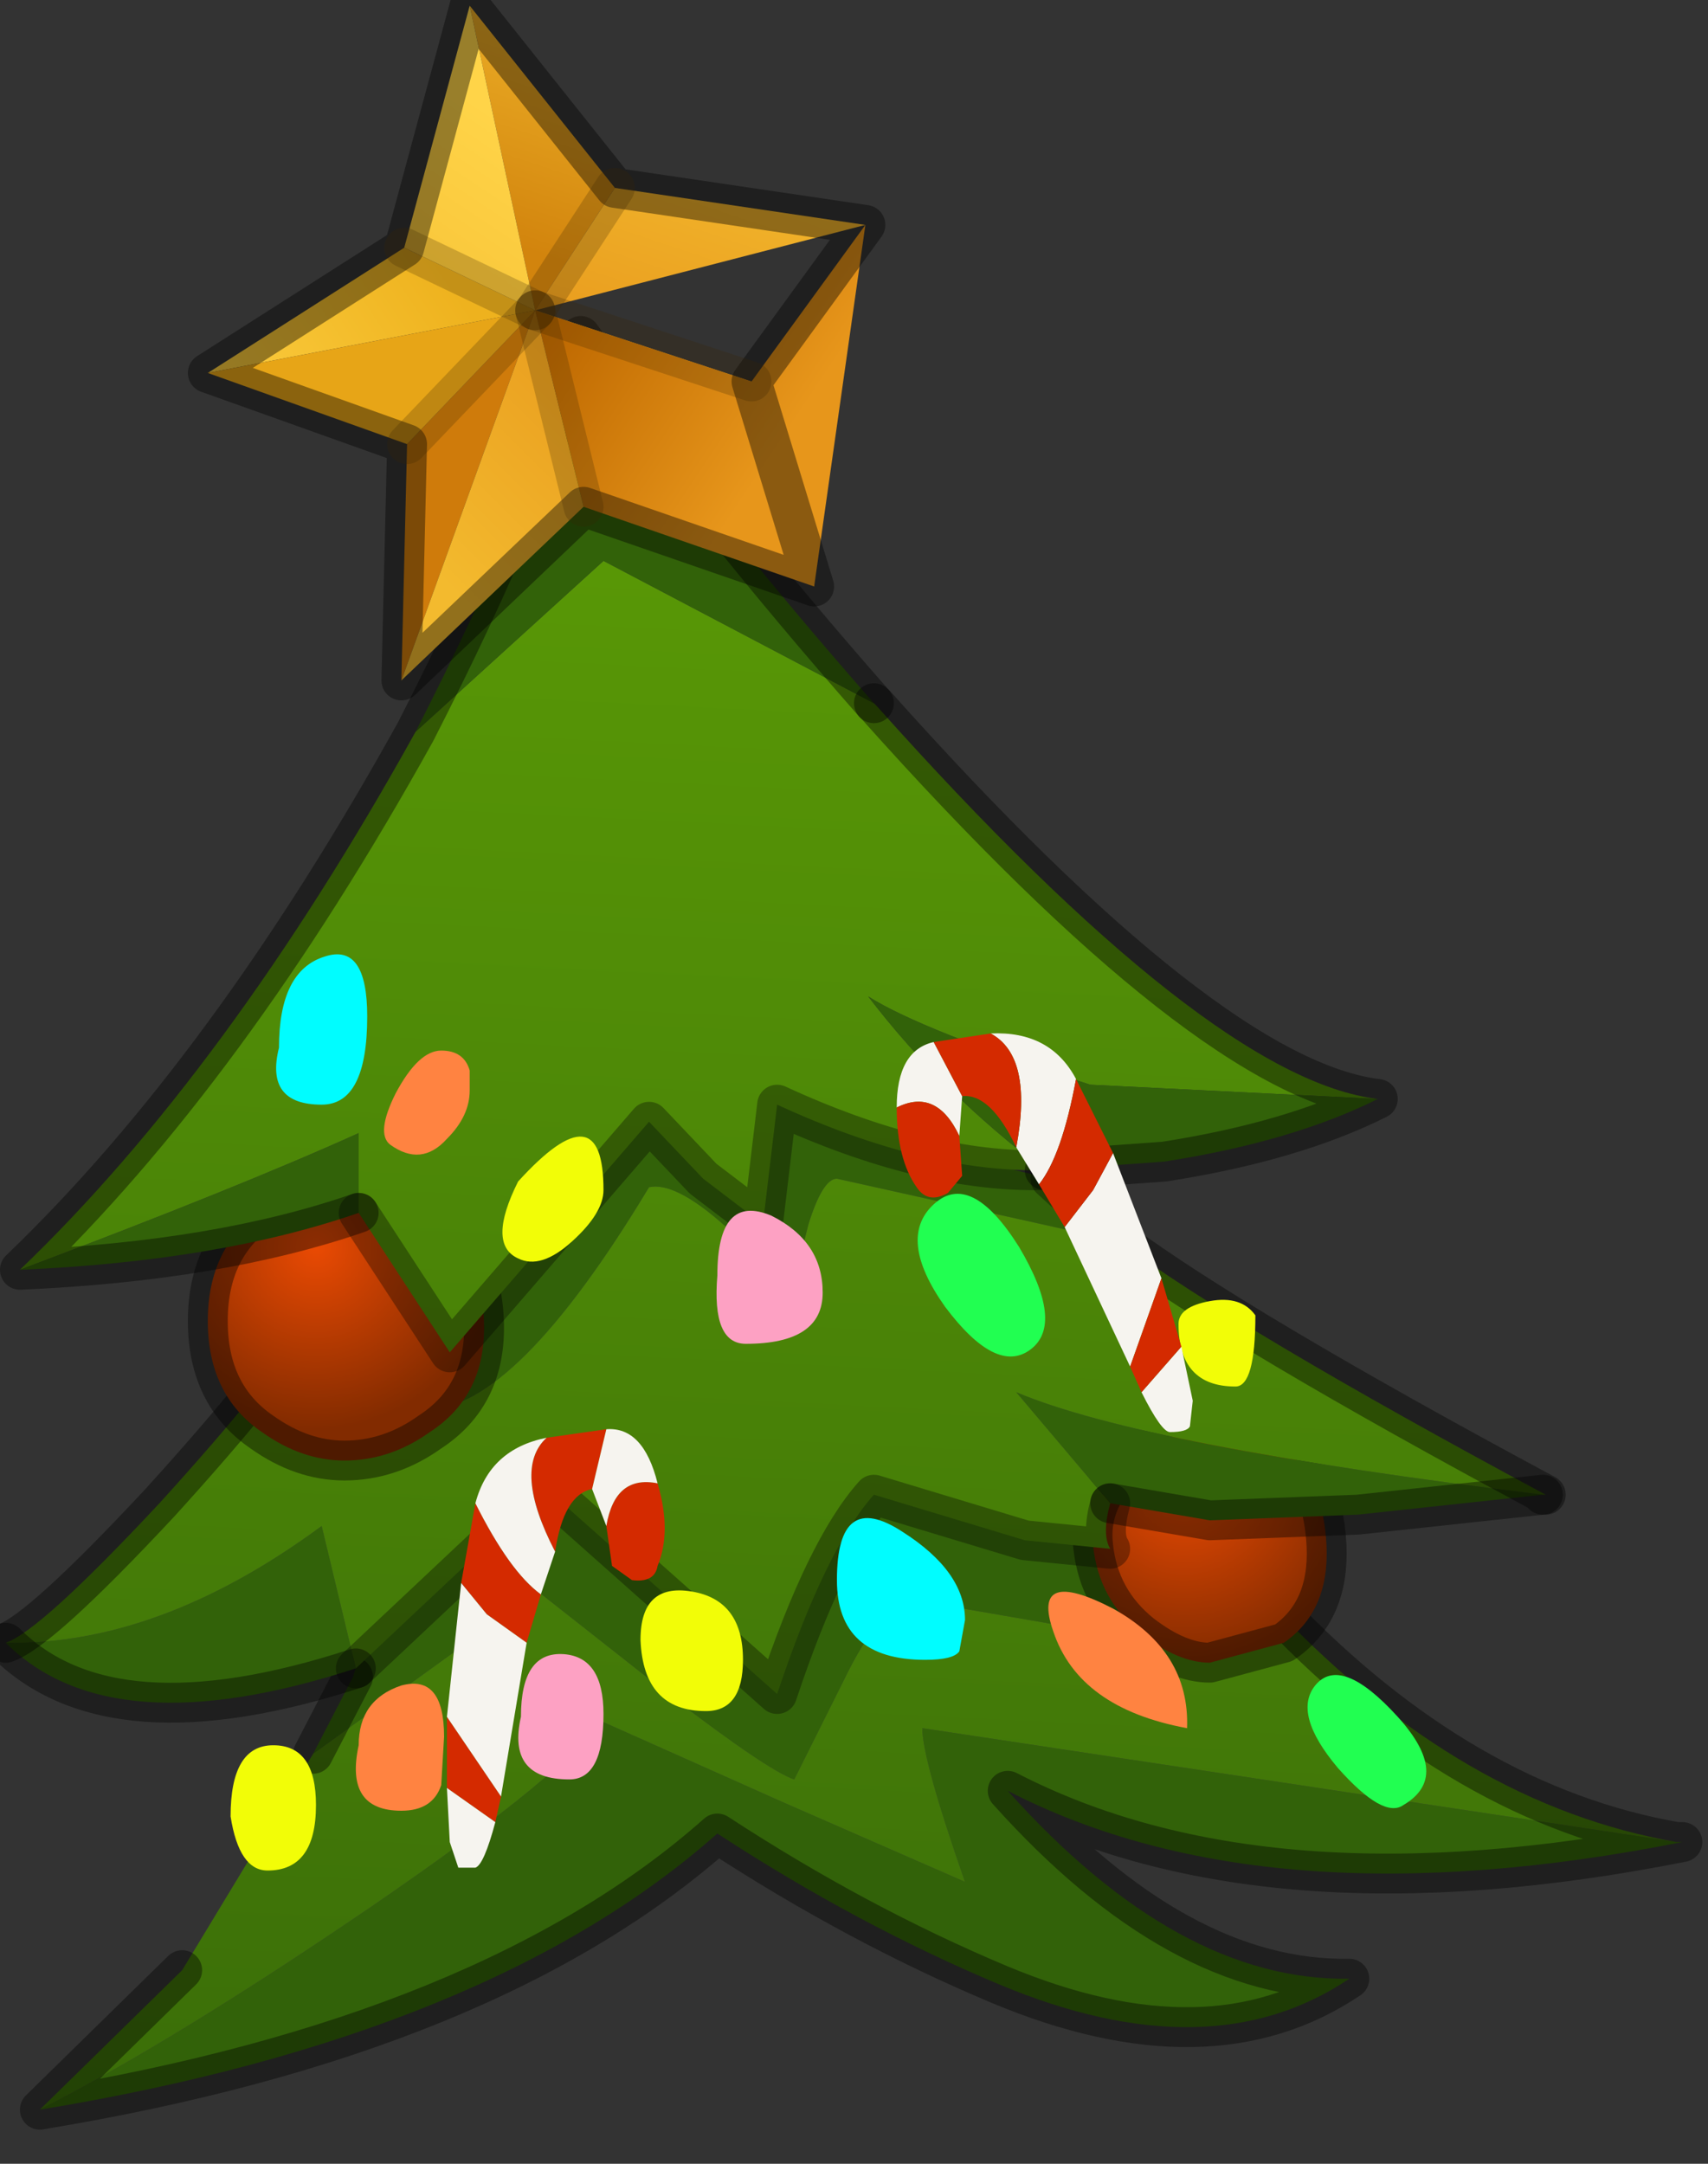 <?xml version="1.0" encoding="utf-8"?>
<svg version="1.1" id="Layer_1"
xmlns="http://www.w3.org/2000/svg"
xmlns:xlink="http://www.w3.org/1999/xlink"
width="30px" height="38px"
xml:space="preserve">
<rect width="100%" height="100%" fill="#333333" stroke="none"/>
<g id="PathID_3178" transform="matrix(1, 0, 0, 1, 12.6, 38)">
<path style="fill:#326209;fill-opacity:1" d="M7.2 -10.05L7.5 -9.2L3.45 -9.9Q2.9 -9.9 2.2 -8.45L1.35 -6.75Q0.9 -6.9 -0.8 -8.2L-3.15 -10.05L-7.1 -7.2L-6.4 -8.55Q-6.1 -9.6 -4.95 -10.5Q-2.6 -12.3 1.9 -12.15L8.65 -11.3L9.85 -9.7L7.2 -10.05M-6.1 -4.5Q-2.45 -7 -2.1 -7.8L1.15 -6.35L4.35 -4.95Q3.6 -7.1 3.6 -7.65L16.85 -5.65L16.95 -5.65Q9.65 -4.2 5.1 -6.55Q8.1 -3.2 11.1 -3.25Q8.65 -1.6 4.95 -3.15Q2.45 -4.2 0 -5.8Q-4 -2.25 -11.9 -0.95Q-9.55 -2.15 -6.1 -4.5" />
<linearGradient
id="LinearGradID_1043" gradientUnits="userSpaceOnUse" gradientTransform="matrix(-0.001, 0.022, 0.02, 0.001, -0.9, -9.9)" spreadMethod ="pad" x1="-819.2" y1="0" x2="819.2" y2="0" >
<stop  offset="0" style="stop-color:#589706;stop-opacity:1" />
<stop  offset="0.988" style="stop-color:#326209;stop-opacity:1" />
</linearGradient>
<path style="fill:url(#LinearGradID_1043) " d="M-11.9 -0.95L-9.4 -3.4L-7.1 -7.2L-3.15 -10.05L-0.8 -8.2Q0.9 -6.9 1.35 -6.75L2.2 -8.45Q2.9 -9.9 3.45 -9.9L7.5 -9.2L7.2 -10.05L9.85 -9.7Q13.1 -6.3 16.85 -5.65L3.6 -7.65Q3.6 -7.1 4.35 -4.95L1.15 -6.35L-2.1 -7.8Q-2.45 -7 -6.1 -4.5Q-9.55 -2.15 -11.9 -0.95" />
<path style="fill:none;stroke-width:0.7;stroke-linecap:round;stroke-linejoin:round;stroke-miterlimit:3;stroke:#000000;stroke-opacity:0.4" d="M5.85 -17.3L6.15 -17.3" />
<path style="fill:none;stroke-width:0.7;stroke-linecap:round;stroke-linejoin:round;stroke-miterlimit:3;stroke:#000000;stroke-opacity:0.4" d="M9.85 -9.7L8.65 -11.3" />
<path style="fill:none;stroke-width:0.7;stroke-linecap:round;stroke-linejoin:round;stroke-miterlimit:3;stroke:#000000;stroke-opacity:0.4" d="M-6.4 -8.55L-7.1 -7.2" />
<path style="fill:none;stroke-width:0.7;stroke-linecap:round;stroke-linejoin:round;stroke-miterlimit:3;stroke:#000000;stroke-opacity:0.4" d="M9.85 -9.7Q13.1 -6.3 16.85 -5.65L16.95 -5.65Q9.65 -4.2 5.1 -6.55Q8.1 -3.2 11.1 -3.25Q8.65 -1.6 4.95 -3.15Q2.45 -4.2 0 -5.8Q-4 -2.25 -11.9 -0.95L-9.4 -3.4" />
</g>
<g id="PathID_3179" transform="matrix(1, 0, 0, 1, 12.6, 38)">
<radialGradient
id="RadialGradID_1044" gradientUnits="userSpaceOnUse" gradientTransform="matrix(0.004, 0, 0, 0.004, 8.2, -11.95)" spreadMethod ="pad" cx="0" cy="0" r="819.2" fx="0" fy="0" >
<stop  offset="0"  style="stop-color:#EA4A03;stop-opacity:1" />
<stop  offset="0.976"  style="stop-color:#822B00;stop-opacity:1" />
</radialGradient>
<path style="fill:url(#RadialGradID_1044) " d="M9.95 -9.15L8.65 -8.8Q8.1 -8.8 7.45 -9.3Q6.7 -9.9 6.6 -10.85Q6.5 -11.75 7.35 -12.4Q8 -12.9 8.65 -12.9Q10.6 -12.9 10.7 -10.85Q10.75 -9.7 9.95 -9.15" />
<path style="fill:none;stroke-width:0.7;stroke-linecap:round;stroke-linejoin:round;stroke-miterlimit:3;stroke:#000000;stroke-opacity:0.4" d="M10.7 -10.85Q10.6 -12.9 8.65 -12.9Q8 -12.9 7.35 -12.4Q6.5 -11.75 6.6 -10.85Q6.7 -9.9 7.45 -9.3Q8.1 -8.8 8.65 -8.8L9.95 -9.15Q10.75 -9.7 10.7 -10.85z" />
</g>
<g id="PathID_3180" transform="matrix(1, 0, 0, 1, 12.6, 38)">
<path style="fill:#326209;fill-opacity:1" d="M-6.3 -16.45Q-5.5 -17.25 -4.2 -17.95Q-1.6 -19.35 1.05 -18.6L3.15 -17.95L5.85 -17.3L7.05 -16.2L2.1 -17.3Q1.85 -17.3 1.6 -16.5L1.35 -15.5L0.1 -16.5Q-0.75 -17.25 -1.2 -17.15Q-3.55 -13.25 -5.1 -13.25L-7.1 -14.95L-6.3 -16.45M-12.5 -9.15Q-9.8 -9.1 -6.95 -11.2L-6.35 -8.7Q-10.65 -7.3 -12.5 -9.15M11.25 -11.4L8.65 -11.3L6.9 -11.6L5.25 -13.55Q7.5 -12.6 14.5 -11.75L11.25 -11.4" />
<linearGradient
id="LinearGradID_1045" gradientUnits="userSpaceOnUse" gradientTransform="matrix(-0.001, 0.022, 0.02, 0.001, -0.9, -9.9)" spreadMethod ="pad" x1="-819.2" y1="0" x2="819.2" y2="0" >
<stop  offset="0" style="stop-color:#589706;stop-opacity:1" />
<stop  offset="0.988" style="stop-color:#326209;stop-opacity:1" />
</linearGradient>
<path style="fill:url(#LinearGradID_1045) " d="M14.55 -11.75L14.5 -11.75Q7.5 -12.6 5.25 -13.55L6.9 -11.6Q6.75 -11.05 6.9 -10.8L5.4 -10.95L2.75 -11.75Q1.9 -10.8 1.05 -8.25L-3 -11.85L-6.35 -8.7L-6.95 -11.2Q-9.8 -9.1 -12.5 -9.15Q-11.9 -9.35 -9.8 -11.6Q-7.8 -13.8 -7.1 -14.95L-5.1 -13.25Q-3.55 -13.25 -1.2 -17.15Q-0.75 -17.25 0.1 -16.5L1.35 -15.5L1.6 -16.5Q1.85 -17.3 2.1 -17.3L7.05 -16.2Q9.15 -14.65 14.55 -11.75" />
<path style="fill:none;stroke-width:0.7;stroke-linecap:round;stroke-linejoin:round;stroke-miterlimit:3;stroke:#000000;stroke-opacity:0.329" d="M7.05 -16.2L5.85 -17.3" />
<path style="fill:none;stroke-width:0.7;stroke-linecap:round;stroke-linejoin:round;stroke-miterlimit:3;stroke:#000000;stroke-opacity:0.329" d="M-6.3 -16.45L-7.1 -14.95" />
<path style="fill:none;stroke-width:0.7;stroke-linecap:round;stroke-linejoin:round;stroke-miterlimit:3;stroke:#000000;stroke-opacity:0.4" d="M-7.1 -14.95Q-7.8 -13.8 -9.8 -11.6Q-11.9 -9.35 -12.5 -9.15" />
<path style="fill:none;stroke-width:0.7;stroke-linecap:round;stroke-linejoin:round;stroke-miterlimit:3;stroke:#000000;stroke-opacity:0.329" d="M-6.35 -8.7L-3 -11.85L1.05 -8.25Q1.9 -10.8 2.75 -11.75L5.4 -10.95L6.9 -10.8Q6.75 -11.05 6.9 -11.6" />
<path style="fill:none;stroke-width:0.7;stroke-linecap:round;stroke-linejoin:round;stroke-miterlimit:3;stroke:#000000;stroke-opacity:0.4" d="M14.5 -11.75L14.55 -11.75Q9.15 -14.65 7.05 -16.2" />
<path style="fill:none;stroke-width:0.7;stroke-linecap:round;stroke-linejoin:round;stroke-miterlimit:3;stroke:#000000;stroke-opacity:0.4" d="M6.9 -11.6L8.65 -11.3L11.25 -11.4L14.5 -11.75" />
<path style="fill:none;stroke-width:0.7;stroke-linecap:round;stroke-linejoin:round;stroke-miterlimit:3;stroke:#000000;stroke-opacity:0.4" d="M-6.35 -8.7Q-10.65 -7.3 -12.5 -9.15" />
</g>
<g id="PathID_3181" transform="matrix(1, 0, 0, 1, 12.6, 38)">
<radialGradient
id="RadialGradID_1046" gradientUnits="userSpaceOnUse" gradientTransform="matrix(0.004, 0, 0, 0.004, -7.05, -16.1)" spreadMethod ="pad" cx="0" cy="0" r="819.2" fx="0" fy="0" >
<stop  offset="0"  style="stop-color:#EA4A03;stop-opacity:1" />
<stop  offset="0.976"  style="stop-color:#822B00;stop-opacity:1" />
</radialGradient>
<path style="fill:url(#RadialGradID_1046) " d="M-5.05 -12.85Q-5.75 -12.35 -6.55 -12.35Q-7.3 -12.35 -8 -12.85Q-8.95 -13.5 -8.95 -14.8Q-8.95 -16.1 -8 -16.75L-6.55 -17.2Q-5.75 -17.2 -5.1 -16.75Q-4.15 -16.1 -4.1 -14.8Q-4.05 -13.5 -5.05 -12.85" />
<path style="fill:none;stroke-width:0.7;stroke-linecap:round;stroke-linejoin:round;stroke-miterlimit:3;stroke:#000000;stroke-opacity:0.4" d="M-4.1 -14.8Q-4.15 -16.1 -5.1 -16.75Q-5.75 -17.2 -6.55 -17.2L-8 -16.75Q-8.95 -16.1 -8.95 -14.8Q-8.95 -13.5 -8 -12.85Q-7.3 -12.35 -6.55 -12.35Q-5.75 -12.35 -5.05 -12.85Q-4.05 -13.5 -4.1 -14.8z" />
</g>
<g id="PathID_3182" transform="matrix(1, 0, 0, 1, 12.6, 38)">
<linearGradient
id="LinearGradID_1047" gradientUnits="userSpaceOnUse" gradientTransform="matrix(-0.001, 0.022, 0.02, 0.001, -0.9, -9.9)" spreadMethod ="pad" x1="-819.2" y1="0" x2="819.2" y2="0" >
<stop  offset="0" style="stop-color:#589706;stop-opacity:1" />
<stop  offset="0.988" style="stop-color:#326209;stop-opacity:1" />
</linearGradient>
<path style="fill:url(#LinearGradID_1047) " d="M-6.3 -18.1Q-8.4 -17.15 -12.25 -15.7Q-8.6 -19.2 -5.3 -25.15L-2 -28.15L2.75 -25.65L2.8 -25.6Q8.65 -19.05 11.6 -18.7L6.55 -18.95Q3.6 -19.9 2.65 -20.5Q3.95 -18.8 5.75 -17.45Q3.65 -17.4 1.05 -18.6L0.8 -16.5L-0.25 -17.3L-1.2 -18.3L-4.7 -14.25L-6.3 -16.7L-6.3 -18.1" />
<path style="fill:#326209;fill-opacity:1" d="M11.6 -18.7Q10.1 -17.95 7.85 -17.6L5.75 -17.45Q3.95 -18.8 2.65 -20.5Q3.6 -19.9 6.55 -18.95L11.6 -18.7M-6.3 -16.7Q-8.75 -15.85 -12.25 -15.7Q-8.4 -17.15 -6.3 -18.1L-6.3 -16.7M-5.3 -25.15Q-3.2 -29.25 -2.4 -32.1Q-0.15 -28.95 2.75 -25.65L-2 -28.15L-5.3 -25.15" />
<path style="fill:none;stroke-width:0.7;stroke-linecap:round;stroke-linejoin:round;stroke-miterlimit:3;stroke:#000000;stroke-opacity:0.4" d="M2.75 -25.65L2.8 -25.6Q8.65 -19.05 11.6 -18.7Q10.1 -17.95 7.85 -17.6L5.75 -17.45" />
<path style="fill:none;stroke-width:0.7;stroke-linecap:round;stroke-linejoin:round;stroke-miterlimit:3;stroke:#000000;stroke-opacity:0.329" d="M5.75 -17.45Q3.65 -17.4 1.05 -18.6L0.8 -16.5L-0.25 -17.3L-1.2 -18.3L-4.7 -14.25L-6.3 -16.7" />
<path style="fill:none;stroke-width:0.7;stroke-linecap:round;stroke-linejoin:round;stroke-miterlimit:3;stroke:#000000;stroke-opacity:0.4" d="M-6.3 -16.7Q-8.75 -15.85 -12.25 -15.7Q-8.6 -19.2 -5.3 -25.15Q-3.2 -29.25 -2.4 -32.1Q-0.15 -28.95 2.75 -25.65" />
</g>
<g id="PathID_3183" transform="matrix(1, 0, 0, 1, 12.6, 38)">
<path style="fill:#21FF51;fill-opacity:1" d="M3.8 -16.85Q4.45 -17.45 5.3 -16.1Q6.1 -14.75 5.5 -14.3Q4.9 -13.85 4 -15.05Q3.15 -16.25 3.8 -16.85M10.5 -8.4Q10.95 -8.95 11.95 -7.85Q12.9 -6.8 12.05 -6.3Q11.7 -6.05 10.9 -6.95Q10.1 -7.9 10.5 -8.4" />
<path style="fill:#FDA1C3;fill-opacity:1" d="M0.5 -14.4Q-0.1 -14.4 0 -15.6Q0 -17.05 0.95 -16.65Q1.85 -16.2 1.85 -15.3Q1.85 -14.4 0.5 -14.4M-2 -7.9Q-2 -6.75 -2.6 -6.75Q-3.7 -6.75 -3.45 -7.85Q-3.45 -9 -2.7 -8.95Q-2 -8.9 -2 -7.9" />
<path style="fill:#F2FD07;fill-opacity:1" d="M9.1 -13.65Q8.1 -13.65 8.1 -14.75Q8.1 -15.05 8.65 -15.15Q9.2 -15.25 9.45 -14.9Q9.45 -13.65 9.1 -13.65M-2 -17.1Q-2 -16.7 -2.55 -16.2Q-3.1 -15.7 -3.5 -15.9Q-4.05 -16.15 -3.5 -17.25Q-2 -18.9 -2 -17.1M-0.45 -10.05Q0.45 -9.9 0.45 -8.85Q0.45 -7.95 -0.2 -7.95Q-1.3 -7.95 -1.35 -9.2Q-1.35 -10.2 -0.45 -10.05M-7.05 -6.3Q-7.05 -5.15 -7.9 -5.15Q-8.4 -5.15 -8.55 -6.1Q-8.55 -7.35 -7.8 -7.35Q-7.05 -7.35 -7.05 -6.3" />
<path style="fill:#00FDFF;fill-opacity:1" d="M3.65 -8.85Q2.1 -8.85 2.1 -10.25Q2.1 -11.85 3.25 -11.1Q4.35 -10.4 4.35 -9.55L4.25 -9Q4.15 -8.85 3.65 -8.85M-6.15 -20.15Q-6.15 -18.6 -6.95 -18.6Q-7.95 -18.6 -7.7 -19.6Q-7.7 -20.95 -6.9 -21.2Q-6.15 -21.45 -6.15 -20.15" />
<path style="fill:#FF8341;fill-opacity:1" d="M5.9 -9.35Q5.5 -10.5 6.95 -9.75Q8.3 -9 8.25 -7.65Q6.35 -8 5.9 -9.35M-4.35 -18.85Q-4.35 -18.4 -4.75 -18Q-5.2 -17.5 -5.75 -17.9Q-6 -18.1 -5.65 -18.8Q-5.25 -19.55 -4.85 -19.55Q-4.45 -19.55 -4.35 -19.2L-4.35 -18.85M-4.85 -6.65Q-5 -6.2 -5.55 -6.2Q-6.55 -6.2 -6.3 -7.35Q-6.3 -8.15 -5.55 -8.4Q-4.8 -8.6 -4.8 -7.5L-4.85 -6.65" />
</g>
<g id="PathID_3184" transform="matrix(1, 0, 0, 1, 12.6, 38)">
<path style="fill:#F6F4EF;fill-opacity:1" d="M4.3 -18.75L4.25 -18.05Q3.85 -18.9 3.15 -18.55Q3.15 -19.55 3.8 -19.7L4.3 -18.75M5.65 -17.2L5.25 -17.85Q5.55 -19.45 4.8 -19.85Q5.85 -19.9 6.3 -19.05Q6.05 -17.7 5.65 -17.2M7.25 -14L6.1 -16.45L6.6 -17.1L6.95 -17.75L7.8 -15.55L7.25 -14M8.15 -14.35L8.35 -13.4L8.3 -12.95Q8.25 -12.85 7.95 -12.85Q7.8 -12.85 7.45 -13.55L8.15 -14.35" />
<path style="fill:#D42A00;fill-opacity:1" d="M4.3 -17.35L4.05 -17.05Q3.7 -16.85 3.5 -17.15Q3.15 -17.65 3.15 -18.55Q3.85 -18.9 4.25 -18.05L4.3 -17.35M5.25 -17.85Q4.8 -18.8 4.3 -18.75L3.8 -19.7L4.8 -19.85Q5.55 -19.45 5.25 -17.85M6.6 -17.1L6.1 -16.45L5.65 -17.2Q6.05 -17.7 6.3 -19.05L6.95 -17.75L6.6 -17.1M7.45 -13.55L7.25 -14L7.8 -15.55L8.15 -14.35L7.45 -13.55" />
</g>
<g id="PathID_3185" transform="matrix(1, 0, 0, 1, 12.6, 38)">
<path style="fill:#D42A00;fill-opacity:1" d="M-2.2 -11.85Q-2.7 -11.75 -2.85 -10.75Q-3.6 -12.2 -3 -12.75L-1.95 -12.9L-2.2 -11.85M-1.05 -11.95Q-0.8 -11.1 -1.05 -10.5Q-1.1 -10.2 -1.5 -10.25L-1.85 -10.5L-1.95 -11.2Q-1.8 -12.1 -1.05 -11.95M-3.1 -10L-3.35 -9.15L-4.05 -9.65L-4.5 -10.2L-4.25 -11.6Q-3.65 -10.4 -3.1 -10M-3.8 -6.45L-3.9 -6L-4.75 -6.6L-4.75 -7.85L-3.8 -6.45" />
<path style="fill:#F6F4EF;fill-opacity:1" d="M-3.1 -10Q-3.65 -10.4 -4.25 -11.6Q-4 -12.55 -3 -12.75Q-3.6 -12.2 -2.85 -10.75L-3.1 -10M-1.95 -11.2L-2.2 -11.85L-1.95 -12.9Q-1.3 -12.95 -1.05 -11.95Q-1.8 -12.1 -1.95 -11.2M-3.8 -6.45L-4.75 -7.85L-4.5 -10.2L-4.05 -9.65L-3.35 -9.15L-3.8 -6.45M-4.25 -5.2L-4.55 -5.2L-4.7 -5.65L-4.75 -6.6L-3.9 -6Q-4.1 -5.25 -4.25 -5.2" />
</g>
<g id="PathID_3186" transform="matrix(1, 0, 0, 1, 12.6, 38)">
<path style="fill:#EDA824;fill-opacity:1" d="M-3.2 -32.55L0.6 -31.3L1.7 -27.7L-3.2 -32.55" />
<linearGradient
id="LinearGradID_1048" gradientUnits="userSpaceOnUse" gradientTransform="matrix(-0.002, -0.002, 0.002, -0.003, -1.35, -30.6)" spreadMethod ="pad" x1="-819.2" y1="0" x2="819.2" y2="0" >
<stop  offset="0" style="stop-color:#E7961B;stop-opacity:1" />
<stop  offset="1" style="stop-color:#BD6700;stop-opacity:1" />
</linearGradient>
<path style="fill:url(#LinearGradID_1048) " d="M-3.2 -32.55L1.7 -27.7L2.6 -34.05L0.6 -31.3L-3.2 -32.55M1.7 -27.7L-2.35 -29.1L-3.2 -32.55" />
<linearGradient
id="LinearGradID_1049" gradientUnits="userSpaceOnUse" gradientTransform="matrix(-0.001, 0.003, -0.003, -0.001, -1.15, -35.6)" spreadMethod ="pad" x1="-819.2" y1="0" x2="819.2" y2="0" >
<stop  offset="0" style="stop-color:#F3BA2E;stop-opacity:1" />
<stop  offset="1" style="stop-color:#D2840D;stop-opacity:1" />
</linearGradient>
<path style="fill:url(#LinearGradID_1049) " d="M-4.35 -37.9L-1.8 -34.7L-3.2 -32.55L-4.35 -37.9" />
<linearGradient
id="LinearGradID_1050" gradientUnits="userSpaceOnUse" gradientTransform="matrix(-0.001, 0.003, -0.003, -0.001, -1.95, -33.8)" spreadMethod ="pad" x1="-819.2" y1="0" x2="819.2" y2="0" >
<stop  offset="0" style="stop-color:#F3BA2E;stop-opacity:1" />
<stop  offset="0.988" style="stop-color:#E7961B;stop-opacity:1" />
</linearGradient>
<path style="fill:url(#LinearGradID_1050) " d="M-1.8 -34.7L2.6 -34.05L-3.2 -32.55L-1.8 -34.7" />
<linearGradient
id="LinearGradID_1051" gradientUnits="userSpaceOnUse" gradientTransform="matrix(-0.003, 0.002, -0.002, -0.003, -7, -31.2)" spreadMethod ="pad" x1="-819.2" y1="0" x2="819.2" y2="0" >
<stop  offset="0" style="stop-color:#EEB21E;stop-opacity:1" />
<stop  offset="0.988" style="stop-color:#FFD448;stop-opacity:1" />
</linearGradient>
<path style="fill:url(#LinearGradID_1051) " d="M-8.95 -31.45L-5.5 -33.65L-3.2 -32.55L-8.95 -31.45" />
<path style="fill:#CF7B0B;fill-opacity:1" d="M-3.2 -32.55L-5.55 -26.05L-5.45 -30.2L-3.2 -32.55" />
<path style="fill:#E7A517;fill-opacity:1" d="M-5.45 -30.2L-8.95 -31.45L-3.2 -32.55L-5.45 -30.2" />
<linearGradient
id="LinearGradID_1052" gradientUnits="userSpaceOnUse" gradientTransform="matrix(0.003, -0.002, 0.003, 0.003, -3.45, -30.5)" spreadMethod ="pad" x1="-819.2" y1="0" x2="819.2" y2="0" >
<stop  offset="0" style="stop-color:#F3BA2E;stop-opacity:1" />
<stop  offset="0.988" style="stop-color:#E7961B;stop-opacity:1" />
</linearGradient>
<path style="fill:url(#LinearGradID_1052) " d="M-2.35 -29.1L-5.55 -26.05L-3.2 -32.55L-2.35 -29.1" />
<linearGradient
id="LinearGradID_1053" gradientUnits="userSpaceOnUse" gradientTransform="matrix(0.002, -0.003, 0.003, 0.002, -6.6, -34.35)" spreadMethod ="pad" x1="-819.2" y1="0" x2="819.2" y2="0" >
<stop  offset="0" style="stop-color:#F3BA2E;stop-opacity:1" />
<stop  offset="0.988" style="stop-color:#FFD448;stop-opacity:1" />
</linearGradient>
<path style="fill:url(#LinearGradID_1053) " d="M-3.2 -32.55L-5.5 -33.65L-4.35 -37.9L-3.2 -32.55" />
<path style="fill:none;stroke-width:0.7;stroke-linecap:round;stroke-linejoin:round;stroke-miterlimit:3;stroke:#000000;stroke-opacity:0.4" d="M2.6 -34.05L0.6 -31.3L1.7 -27.7L-2.35 -29.1L-5.55 -26.05L-5.45 -30.2L-8.95 -31.45L-5.5 -33.65L-4.35 -37.9L-1.8 -34.7L2.6 -34.05z" />
<path style="fill:none;stroke-width:0.7;stroke-linecap:round;stroke-linejoin:round;stroke-miterlimit:3;stroke:#3C2501;stroke-opacity:0.231" d="M-3.2 -32.55L0.6 -31.3" />
<path style="fill:none;stroke-width:0.7;stroke-linecap:round;stroke-linejoin:round;stroke-miterlimit:3;stroke:#3C2501;stroke-opacity:0.231" d="M-3.2 -32.55L-1.8 -34.7" />
<path style="fill:none;stroke-width:0.7;stroke-linecap:round;stroke-linejoin:round;stroke-miterlimit:3;stroke:#3C2501;stroke-opacity:0.231" d="M-3.2 -32.55L-5.5 -33.65" />
<path style="fill:none;stroke-width:0.7;stroke-linecap:round;stroke-linejoin:round;stroke-miterlimit:3;stroke:#3C2501;stroke-opacity:0.231" d="M-3.2 -32.55L-5.45 -30.2" />
<path style="fill:none;stroke-width:0.7;stroke-linecap:round;stroke-linejoin:round;stroke-miterlimit:3;stroke:#3C2501;stroke-opacity:0.231" d="M-3.2 -32.55L-2.35 -29.1" />
</g>
</svg>
